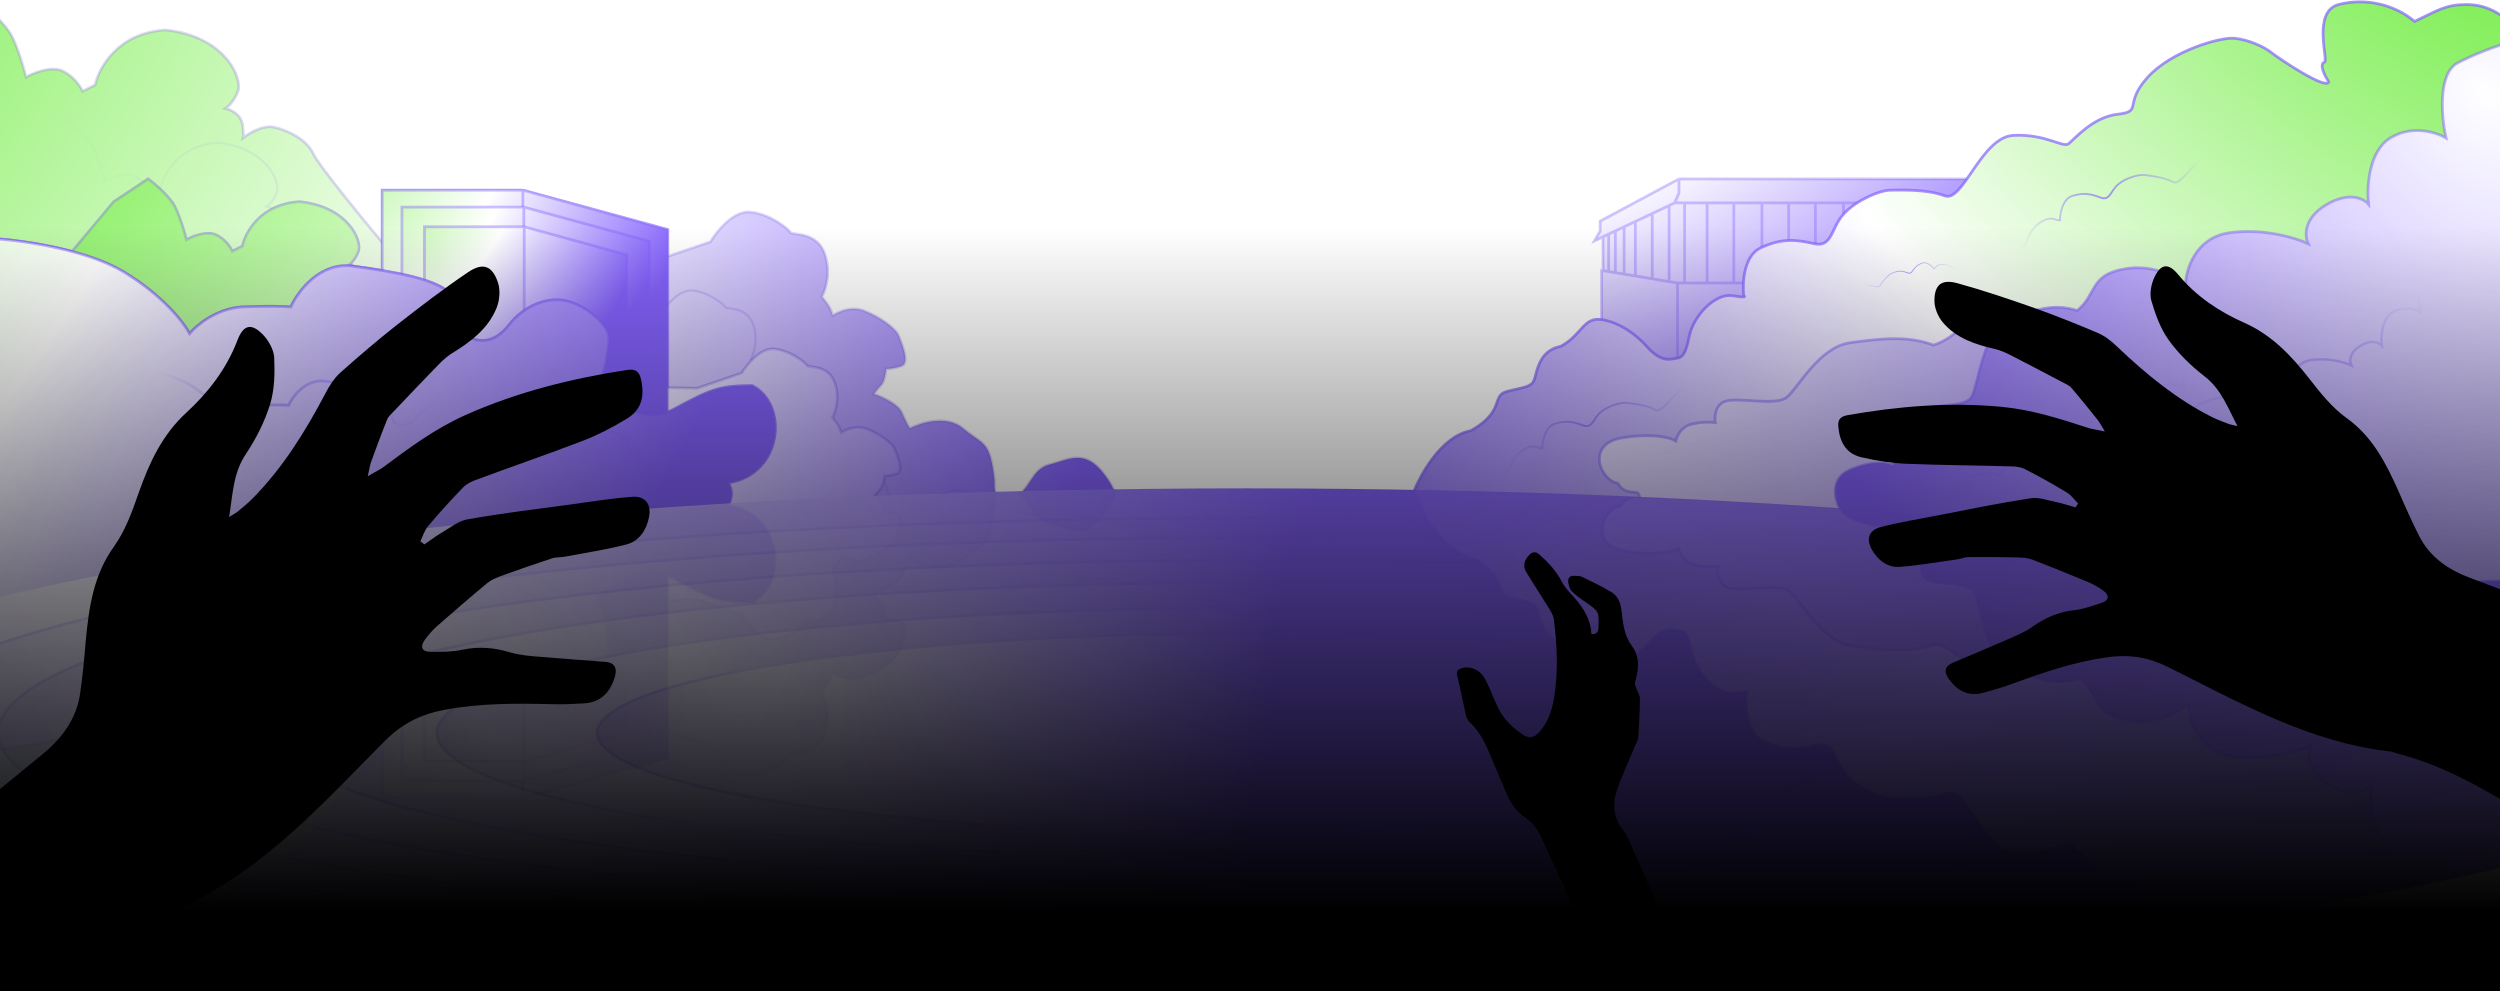 <svg width="1440" height="571" viewBox="0 0 1440 571" fill="none" xmlns="http://www.w3.org/2000/svg">
<path d="M922.526 234.309V155.729L923.336 155.864V136.415L918.475 138.717L921.716 133.046V127.376L967.081 103.073H1139.63V116.844H1078.07V163.02H1114.52V244.03H966.271L922.526 234.309Z" fill="url(#paint0_radial_249_719)"/>
<path d="M966.271 244.03L922.526 234.309V155.729L923.336 155.864M966.271 244.03V163.02M966.271 244.03H1114.52V163.02H1078.07M966.271 163.02L961.411 162.21M966.271 163.02H983.283M964.651 116.844L967.081 111.174V103.073M964.651 116.844L961.411 118.379M964.651 116.844H970.322M967.081 103.073L921.716 127.376V133.046L918.475 138.717L923.336 136.415M967.081 103.073H1139.63V116.844H1078.07M923.336 136.415V155.864M923.336 136.415L926.576 134.88M923.336 155.864L926.576 156.404M926.576 156.404V134.88M926.576 156.404L930.447 157.049M926.576 134.88L930.447 133.046M930.447 133.046V157.049M930.447 133.046L935.487 130.659M930.447 157.049L935.487 157.89M935.487 157.89V130.659M935.487 157.89L941.968 158.97M935.487 130.659L941.968 127.589M941.968 127.589V158.97M941.968 127.589L951.689 122.984M941.968 158.97L951.689 160.59M951.689 160.59V122.984M951.689 160.59L961.411 162.21M951.689 122.984L961.411 118.379M961.411 162.21V118.379M970.322 162.21V116.844M970.322 116.844H983.283M983.283 116.844V163.02M983.283 116.844H998.675M983.283 163.02H998.675M998.675 163.02V116.844M998.675 163.02H1014.88M998.675 116.844H1014.88M1014.88 116.844V163.02M1014.88 116.844H1030.27M1014.88 163.02H1030.27M1030.27 163.02V116.844M1030.27 163.02H1045.66M1030.27 116.844H1045.66M1045.66 116.844V163.02M1045.66 116.844H1061.86M1045.66 163.02H1061.86M1061.86 116.844V163.02M1061.86 116.844H1078.07M1061.86 163.02H1078.07M1078.07 116.844V163.02" stroke="#8362FD" stroke-opacity="0.36" stroke-width="1.62"/>
<path d="M847.186 248.082C829.688 251.322 817.212 274.815 813.162 286.157C859.824 378.832 1293.28 360.955 1504.18 340.433C1507.96 238.9 1513.25 34.702 1504.18 30.165C1495.11 25.629 1480.96 33.134 1475.02 37.454C1473.13 37.994 1466.75 35.996 1456.38 23.683C1443.42 8.29 1432.89 2.622 1420.74 2.622C1408.59 2.622 1404.54 5.862 1390.77 12.343C1379.42 2.623 1362.41 -1.429 1347.02 2.622C1331.63 6.672 1341.35 35.026 1338.92 35.836C1336.49 36.646 1337.3 40.697 1341.35 47.178C1339.73 52.038 1312.19 33.406 1308.13 30.165C1304.08 26.925 1295.17 22.873 1287.07 22.063C1278.97 21.253 1250.62 29.354 1236.85 44.746C1223.07 60.138 1234.42 64.188 1219.83 65.808C1205.25 67.428 1194.72 80.39 1191.48 82.821C1188.24 85.251 1178.52 77.15 1159.89 77.96C1141.25 78.77 1130.72 116.845 1120.19 112.794C1109.66 108.744 1094.27 109.554 1088.6 109.554C1082.93 109.554 1069.15 115.225 1061.86 123.326C1054.57 131.427 1055.38 142.767 1044.85 140.337C1034.32 137.907 1026.22 137.097 1014.07 142.767C1004.35 147.304 1003.54 163.021 1004.35 170.312C1005.43 170.853 1005.64 171.609 997.865 170.312C988.144 168.692 975.182 181.654 972.752 194.616C970.322 207.577 967.081 205.957 963.031 206.767C958.98 207.577 954.12 205.957 948.449 199.476C942.778 192.994 933.057 185.704 922.526 184.084C911.994 182.463 911.184 192.995 899.033 199.476C886.071 201.906 885.261 214.868 883.641 218.918C882.021 222.969 877.97 222.969 868.249 225.399C858.528 227.829 867.439 236.74 847.186 248.082Z" fill="url(#paint1_radial_249_719)" stroke="#8362FD" stroke-opacity="0.69" stroke-width="1.62"/>
<path d="M800.092 287.355C790.656 287.787 782.387 299.239 779.431 304.911C797.212 357.065 1026.39 379.209 1138.76 383.762C1148.14 330.619 1165.8 223.573 1161.36 220.526C1156.92 217.479 1148.94 220.398 1145.5 222.238C1144.46 222.385 1141.26 220.869 1136.7 213.636C1131.01 204.595 1125.89 200.846 1119.5 199.962C1113.11 199.077 1110.75 200.487 1103.03 202.895C1097.78 196.955 1089.13 193.585 1080.74 194.596C1072.36 195.607 1075.4 211.232 1074.07 211.481C1072.73 211.73 1072.86 213.92 1074.52 217.625C1073.31 220.064 1060.19 208.257 1058.3 206.257C1056.4 204.257 1052.01 201.477 1047.81 200.461C1043.61 199.445 1028.12 201.643 1019.75 208.739C1011.39 215.835 1017.06 218.791 1009.28 218.582C1001.49 218.373 995.012 224.426 993.132 225.469C991.251 226.512 986.731 221.542 976.876 220.612C967.022 219.682 958.712 238.947 953.47 236.05C948.229 233.152 940.078 232.458 937.097 232.045C934.116 231.632 926.462 233.613 922.039 237.345C917.616 241.076 917.216 247.102 911.857 245.057C906.497 243.011 902.297 241.996 895.496 244.095C890.055 245.774 888.484 253.984 888.379 257.879C888.907 258.242 888.966 258.655 884.972 257.407C879.979 255.847 872.221 261.723 869.999 268.365C867.777 275.008 866.192 273.92 864.003 274.051C861.815 274.182 859.377 272.976 856.868 269.153C854.359 265.331 849.779 260.788 844.361 259.169C838.942 257.55 837.749 263.032 830.889 265.557C823.898 265.892 822.528 272.652 821.381 274.665C820.234 276.678 818.105 276.384 812.817 276.955C807.529 277.526 811.565 282.863 800.092 287.355Z" stroke="url(#paint2_radial_249_719)" stroke-opacity="0.69" stroke-width="1.074"/>
<path d="M1098.21 156.119C1088.77 156.55 1080.5 168.002 1077.55 173.674C1095.33 225.828 1324.51 247.972 1436.88 252.525C1446.26 199.383 1463.92 92.336 1459.48 89.289C1455.04 86.242 1447.05 89.161 1443.62 91.001C1442.58 91.148 1439.38 89.633 1434.82 82.4C1429.13 73.358 1424.01 69.609 1417.62 68.725C1411.23 67.841 1408.86 69.251 1401.15 71.658C1395.9 65.719 1387.25 62.349 1378.86 63.359C1370.47 64.37 1373.52 79.995 1372.18 80.244C1370.85 80.493 1370.98 82.683 1372.64 86.388C1371.43 88.827 1358.31 77.02 1356.41 75.02C1354.52 73.02 1350.13 70.24 1345.93 69.224C1341.73 68.208 1326.23 70.407 1317.87 77.502C1309.51 84.598 1315.18 87.554 1307.39 87.345C1299.61 87.136 1293.13 93.189 1291.25 94.232C1289.37 95.275 1284.85 90.305 1274.99 89.375C1265.14 88.445 1256.83 107.71 1251.59 104.813C1246.35 101.915 1238.2 101.221 1235.21 100.808C1232.23 100.396 1224.58 102.377 1220.16 106.108C1215.73 109.84 1215.33 115.865 1209.97 113.82C1204.61 111.775 1200.41 110.759 1193.61 112.858C1188.17 114.537 1186.6 122.747 1186.5 126.642C1187.03 127.005 1187.08 127.418 1183.09 126.17C1178.1 124.61 1170.34 130.486 1168.12 137.129C1165.89 143.771 1164.31 142.683 1162.12 142.814C1159.93 142.946 1157.5 141.739 1154.99 137.917C1152.48 134.094 1147.9 129.551 1142.48 127.932C1137.06 126.313 1135.87 131.795 1129.01 134.32C1122.02 134.655 1120.65 141.416 1119.5 143.429C1118.35 145.442 1116.22 145.147 1110.93 145.718C1105.65 146.289 1109.68 151.626 1098.21 156.119Z" stroke="url(#paint3_radial_249_719)" stroke-opacity="0.69" stroke-width="1.074"/>
<path d="M1155.83 141.748C1159.56 139.313 1165.88 141.416 1168.58 142.772C1176.15 167.63 1094.55 239.267 1052.81 271.978C1034.57 254.229 998.309 218.132 999.169 215.742C1000.03 213.352 1003.89 212.269 1005.71 212.025C1006.15 211.797 1006.96 210.334 1006.7 206.311C1006.39 201.282 1007.32 198.435 1009.52 196.336C1011.72 194.237 1013.01 194.124 1016.63 192.92C1017 189.199 1019.38 185.526 1022.87 183.601C1026.36 181.677 1029.5 188.495 1030.08 188.222C1030.66 187.949 1031.21 188.823 1031.6 190.698C1032.73 191.299 1034.5 183.164 1034.68 181.876C1034.85 180.589 1035.76 178.316 1037.09 176.769C1038.42 175.223 1044.95 171.794 1050.11 172.204C1055.26 172.615 1053.91 175.309 1056.83 173.083C1059.75 170.858 1063.9 171.388 1064.91 171.269C1065.91 171.15 1066.27 168.002 1069.79 164.93C1073.3 161.858 1081.79 166.94 1083 164.387C1084.21 161.834 1087.13 159.321 1088.16 158.342C1089.19 157.362 1092.66 156.011 1095.38 156.22C1098.1 156.429 1099.92 158.624 1101.41 156.365C1102.89 154.105 1104.22 152.559 1107.4 151.487C1109.95 150.63 1112.81 153.339 1113.92 154.801C1113.82 155.085 1113.91 155.26 1115.1 153.681C1116.58 151.708 1121.17 151.818 1123.85 153.748C1126.53 155.677 1126.84 154.824 1127.71 154.271C1128.58 153.718 1129.18 152.585 1129.09 150.431C1129 148.276 1129.5 145.276 1131.12 143.163C1132.75 141.05 1134.72 142.819 1138.04 141.894C1140.81 140.096 1143.19 142.305 1144.19 142.759C1145.18 143.214 1145.92 142.514 1148.1 141.275C1150.28 140.036 1150.2 143.191 1155.83 141.748Z" stroke="url(#paint4_radial_249_719)" stroke-opacity="0.69" stroke-width="0.506"/>
<path d="M968.216 298.607C998.678 299.208 1011.87 315.013 1014.66 322.84L1488.78 370.989L1517.33 271.048C1512.77 226.318 1501.51 133.881 1492.93 121.974C1482.2 107.09 1429.06 114.471 1409.81 118.331C1394.41 121.419 1389.89 141.718 1389.55 151.482C1384.14 148.157 1369.08 142.563 1352.19 146.788C1335.31 151.012 1328.19 167.412 1326.75 175.084C1324.61 172.193 1315.91 167.481 1298.25 171.757C1280.59 176.033 1278.6 184.304 1279.81 187.905C1272.42 184.276 1251.78 176.882 1228.35 176.34C1204.91 175.798 1193.45 189.452 1190.65 196.347C1186.49 192.291 1173.08 184.121 1152.78 183.893C1127.41 183.608 1129.99 193.181 1113.78 198.79C1098.8 193.278 1084.27 194.879 1065.91 197.382C1047.55 199.885 1035.48 224.055 1028.98 229.027C1022.48 233.999 999.686 228.35 993.06 231.382C987.758 233.808 987.476 240.408 987.997 243.405C986.027 243.101 980.551 242.854 974.405 244.296C968.259 245.738 965.768 251.357 965.291 253.986C962.575 252.216 952.701 249.356 934.938 252.08C912.735 255.484 921.943 276.962 931.78 278.265C936.172 285.771 942.757 282.092 943.897 284.615C945.038 287.138 945.673 296.838 968.216 298.607Z" fill="url(#paint5_radial_249_719)" stroke="#8362FD" stroke-opacity="0.5" stroke-width="1.62"/>
<path d="M-12.086 1C-7.265 4.615 3.282 13.652 6.898 20.882C10.514 28.111 13.829 39.558 15.034 44.378C19.253 41.968 29.318 37.871 35.827 40.763C42.336 43.655 46.374 49.8 47.579 52.512L54.812 48.897C56.921 38.956 68.01 18.713 95.493 17.267C129.846 20.882 139.79 45.282 137.078 52.512C134.908 58.295 131.352 61.549 129.846 62.453C132.859 63.055 139.067 65.887 139.79 72.393C140.29 76.891 140.243 78.769 140.066 79.401C143.545 76.646 151.536 71.89 157.871 73.297C166.007 75.105 176.855 80.527 180.471 88.66C183.364 95.167 212.414 130.532 226.577 147.402L377.549 150.113L409.19 139.268C412.806 133.243 422.389 121.375 431.791 122.098C443.543 123.001 454.391 132.039 455.295 133.846C456.199 135.653 470.664 132.942 475.184 146.498C478.8 157.343 475.485 167.283 473.376 170.898C474.581 172.404 477.173 175.778 477.896 177.224C478.619 178.67 479.403 180.839 479.704 181.743C482.717 179.634 490.552 176.14 497.785 179.032C506.825 182.647 515.865 188.973 517.673 193.491C519.481 198.01 524.001 208.854 519.481 210.662C515.865 212.108 511.948 212.469 510.441 212.469C510.14 214.879 509.175 220.06 507.729 221.506C506.282 222.952 504.113 225.724 503.209 226.929C507.729 228.435 517.312 232.712 519.481 237.773C521.651 242.834 523.399 245.907 524.001 246.81C530.33 243.497 545.336 238.858 554.738 246.81C566.491 256.751 570.107 253.136 572.819 276.633C572.819 282.055 571.915 289.285 582.763 287.477C593.611 282.959 593.611 270.307 604.46 267.596C615.308 264.885 624.348 258.559 635.197 272.114C643.875 282.959 643.634 289.285 642.429 291.092L554.738 324.53L340.484 351.641L-88.929 407.672L-131.418 267.596L-104.297 98.601L-36.495 17.267L-12.086 1Z" fill="url(#paint6_radial_249_719)" stroke="#7658E4" stroke-opacity="0.24" stroke-width="1.62"/>
<path d="M38.354 69.048C42.268 71.983 50.829 79.318 53.764 85.187C56.7 91.055 59.39 100.347 60.369 104.259C63.793 102.303 71.963 98.978 77.246 101.325C82.53 103.672 85.808 108.661 86.786 110.861L92.656 107.927C94.369 99.858 103.37 83.426 125.678 82.252C153.563 85.187 161.635 104.993 159.433 110.861C157.672 115.556 154.786 118.197 153.563 118.93C156.009 119.419 161.048 121.718 161.635 127C162.222 132.281 161.879 133.113 161.635 132.868C164.325 130.667 171.028 126.559 176.311 127.733C182.915 129.2 191.721 133.602 194.656 140.204C197.005 145.485 220.584 174.192 232.081 187.885L354.628 190.086L380.311 181.283C383.246 176.393 391.025 166.758 398.656 167.345C408.196 168.079 417.002 175.414 417.735 176.882C418.469 178.349 430.21 176.148 433.879 187.151C436.815 195.954 434.124 204.023 432.412 206.957C433.39 208.18 435.494 210.919 436.081 212.092C436.668 213.266 437.304 215.027 437.548 215.76C439.994 214.049 446.354 211.212 452.225 213.56C459.563 216.494 466.901 221.629 468.368 225.296C469.836 228.964 473.505 237.767 469.836 239.234C466.901 240.408 463.721 240.701 462.498 240.701C462.253 242.657 461.471 246.863 460.297 248.037C459.122 249.211 457.361 251.46 456.627 252.438C460.297 253.661 468.075 257.133 469.836 261.241C471.597 265.349 473.016 267.843 473.505 268.576C478.642 265.887 490.823 262.121 498.455 268.576C507.994 276.646 510.93 273.711 513.131 292.784C513.131 297.185 512.397 303.054 521.203 301.587C530.009 297.919 530.009 287.649 538.814 285.448C547.62 283.248 554.958 278.113 563.764 289.116C570.809 297.919 570.613 303.054 569.635 304.521L498.455 331.663L324.541 353.669L-24.02 399.15L-58.509 285.448L-36.495 148.273L18.541 82.252L38.354 69.048Z" stroke="url(#paint7_radial_249_719)" stroke-opacity="0.24" stroke-width="1.315"/>
<path d="M85.34 103.073C89.254 105.996 97.815 113.305 100.75 119.152C103.686 124.999 106.376 134.257 107.355 138.156C110.779 136.207 118.949 132.893 124.232 135.232C129.516 137.571 132.794 142.541 133.772 144.734L139.642 141.81C141.355 133.77 150.356 117.398 172.664 116.229C200.549 119.152 208.621 138.886 206.419 144.734C204.658 149.411 201.772 152.043 200.549 152.773C202.995 153.261 208.034 155.551 208.621 160.813C209.027 164.451 208.988 165.97 208.845 166.481C211.669 164.253 218.155 160.406 223.297 161.544C229.901 163.006 238.707 167.391 241.642 173.969C243.991 179.232 267.57 207.834 279.067 221.477L401.613 223.67L427.297 214.899C430.232 210.027 438.011 200.428 445.642 201.012C455.182 201.743 463.988 209.052 464.721 210.514C465.455 211.976 477.196 209.783 480.865 220.746C483.801 229.517 481.11 237.557 479.398 240.481C480.376 241.699 482.48 244.427 483.067 245.597C483.654 246.766 484.29 248.52 484.534 249.251C486.98 247.546 493.34 244.72 499.211 247.059C506.549 249.982 513.887 255.098 515.354 258.753L515.497 259.107C517.043 262.944 520.377 271.223 516.822 272.64C513.887 273.809 510.707 274.102 509.484 274.102C509.239 276.051 508.457 280.241 507.282 281.411C506.108 282.58 504.347 284.821 503.613 285.796C507.282 287.014 515.061 290.474 516.822 294.567C518.583 298.66 520.002 301.145 520.491 301.876C525.628 299.196 537.809 295.444 545.441 301.876C554.98 309.915 557.916 306.992 560.117 325.995C560.117 330.38 559.383 336.228 568.189 334.766C576.995 331.111 576.995 320.879 585.8 318.686C594.606 316.493 601.944 311.377 610.75 322.341C617.795 331.111 617.599 336.228 616.621 337.689L545.441 364.732L371.527 386.659L22.966 431.974L-11.523 318.686L10.491 182.009L65.527 116.229L85.34 103.073Z" fill="url(#paint8_radial_249_719)" stroke="#7658E4" stroke-opacity="0.24" stroke-width="1.62"/>
<path d="M220.167 256.992V109.554H301.177L384.618 132.236V256.992H301.177H220.167Z" fill="url(#paint9_radial_249_719)"/>
<path d="M301.177 256.992H220.167V109.554H301.177M301.177 256.992V109.554M301.177 256.992H384.618V132.236L301.177 109.554" stroke="#8362FD" stroke-opacity="0.4" stroke-width="1.62"/>
<path d="M231.508 247.271V119.275H301.744L374.086 138.967V247.271H301.744H231.508Z" fill="url(#paint10_radial_249_719)"/>
<path d="M301.744 247.271H231.508V119.275H301.744M301.744 247.271V119.275M301.744 247.271H374.086V138.967L301.744 119.275" stroke="#8362FD" stroke-opacity="0.4" stroke-width="1.62"/>
<path d="M244.47 235.93V130.616H301.935L361.125 146.818V235.93H301.935H244.47Z" fill="url(#paint11_radial_249_719)"/>
<path d="M301.935 235.93H244.47V130.616H301.935M301.935 235.93V130.616M301.935 235.93H361.125V146.818L301.935 130.616" stroke="#8362FD" stroke-opacity="0.4" stroke-width="1.62"/>
<path d="M71.108 156.539C48.425 142.93 8.73 137.907 -8.282 137.097L-24.484 141.147C-26.105 151.949 -29.345 174.2 -29.345 176.792C-29.345 179.384 -35.826 330.712 -39.066 406.051L122.954 392.279L327.1 357.445C363.285 343.133 435.492 312.565 434.844 304.788C434.196 297.011 423.233 293.987 417.832 293.447C419.992 291.017 423.341 284.536 419.452 278.055C451.046 273.194 454.286 232.689 433.224 222.158C413.781 222.158 408.921 224.588 387.858 235.93C366.795 247.271 339.252 222.968 343.302 222.158C347.353 221.348 350.593 201.095 350.593 194.614C350.593 188.133 339.252 176.792 327.1 173.552C314.949 170.311 301.177 176.792 293.076 187.323C284.975 197.855 276.064 197.045 271.203 194.614C266.343 192.184 268.773 180.032 260.672 170.311C252.571 160.59 226.648 156.539 203.155 153.299C184.36 150.707 171.561 167.881 167.51 176.792C164.54 176.522 154.872 176.144 139.967 176.792C125.061 177.44 113.233 187.323 109.183 192.184C105.942 185.973 93.791 170.149 71.108 156.539Z" fill="url(#paint12_radial_249_719)" stroke="#8362FD" stroke-opacity="0.5" stroke-width="1.62"/>
<path d="M85.34 103.073C89.254 105.996 97.815 113.305 100.75 119.152C103.686 124.999 106.376 134.257 107.355 138.155C110.779 136.206 118.949 132.893 124.232 135.232C129.516 137.571 132.794 142.541 133.772 144.733L139.642 141.81C141.355 133.77 150.356 117.398 172.664 116.229C200.549 119.152 208.621 138.886 206.419 144.733C204.658 149.411 201.772 152.042 200.549 152.773C202.995 153.261 208.034 155.551 208.621 160.813C209.027 164.451 208.988 165.97 208.845 166.48C211.669 164.252 218.155 160.406 223.297 161.544C229.901 163.006 238.707 167.391 241.642 173.969C243.991 179.232 267.57 207.834 279.067 221.477L401.613 223.67L427.297 214.899C430.232 210.027 438.011 200.427 445.642 201.012C455.182 201.743 463.988 209.052 464.721 210.514C465.455 211.976 477.196 209.783 480.865 220.746C483.801 229.517 481.11 237.557 479.398 240.48C480.376 241.699 482.48 244.427 483.067 245.597C483.654 246.766 484.29 248.52 484.534 249.251C486.98 247.546 493.34 244.72 499.211 247.058C506.549 249.982 513.887 255.098 515.354 258.753L515.497 259.107C517.043 262.944 520.377 271.223 516.822 272.64C513.887 273.809 510.707 274.102 509.484 274.102C509.239 276.051 508.457 280.241 507.282 281.41C506.108 282.58 504.347 284.821 503.613 285.796C507.282 287.014 515.061 290.473 516.822 294.566C518.583 298.66 520.002 301.145 520.491 301.875C525.628 299.195 537.809 295.444 545.441 301.875C554.98 309.915 557.916 306.992 560.117 325.995C560.117 330.38 559.383 336.227 568.189 334.766C576.995 331.111 576.995 320.879 585.8 318.686C594.606 316.493 601.944 311.377 610.75 322.34C617.795 331.111 617.599 336.227 616.621 337.689L545.441 364.732L371.527 386.659L22.966 431.974L-11.523 318.686L10.491 182.009L65.527 116.229L85.34 103.073Z" fill="url(#paint13_radial_249_719)" stroke="#7658E4" stroke-opacity="0.24" stroke-width="1.62"/>
<path d="M220.167 256.992V109.553H301.177L384.618 132.236V256.992H301.177H220.167Z" fill="url(#paint14_radial_249_719)"/>
<path d="M301.177 256.992H220.167V109.553H301.177M301.177 256.992V109.553M301.177 256.992H384.618V132.236L301.177 109.553" stroke="#8362FD" stroke-opacity="0.4" stroke-width="1.62"/>
<path d="M231.508 247.271V119.275H301.743L374.086 138.966V247.271H301.743H231.508Z" fill="url(#paint15_radial_249_719)"/>
<path d="M301.743 247.271H231.508V119.275H301.743M301.743 247.271V119.275M301.743 247.271H374.086V138.966L301.743 119.275" stroke="#8362FD" stroke-opacity="0.4" stroke-width="1.62"/>
<path d="M244.469 235.929V130.616H301.935L361.124 146.818V235.929H301.935H244.469Z" fill="url(#paint16_radial_249_719)"/>
<path d="M301.935 235.929H244.469V130.616H301.935M301.935 235.929V130.616M301.935 235.929H361.124V146.818L301.935 130.616" stroke="#8362FD" stroke-opacity="0.4" stroke-width="1.62"/>
<path d="M71.108 156.539C48.425 142.93 8.73 137.907 -8.283 137.097L-24.485 141.147C-26.105 151.949 -29.345 174.2 -29.345 176.792C-29.345 179.384 -35.826 330.712 -39.066 406.051L122.954 392.279L327.1 357.445C363.285 343.133 435.492 312.565 434.844 304.788C434.196 297.011 423.232 293.987 417.832 293.447C419.992 291.016 423.34 284.536 419.452 278.055C451.046 273.194 454.286 232.689 433.224 222.158C413.781 222.158 408.92 224.588 387.858 235.929C366.795 247.271 339.252 222.968 343.302 222.158C347.353 221.348 350.593 201.095 350.593 194.614C350.593 188.133 339.252 176.792 327.1 173.552C314.949 170.311 301.177 176.792 293.076 187.323C284.975 197.855 276.064 197.045 271.203 194.614C266.342 192.184 268.773 180.032 260.672 170.311C252.571 160.59 226.647 156.539 203.154 153.299C184.36 150.707 171.56 167.881 167.51 176.792C164.539 176.522 154.872 176.144 139.966 176.792C125.06 177.44 113.233 187.323 109.182 192.184C105.942 185.973 93.79 170.149 71.108 156.539Z" fill="url(#paint17_radial_249_719)" stroke="#8362FD" stroke-opacity="0.5" stroke-width="1.62"/>
<path d="M71.108 156.539C48.425 142.93 8.73 137.907 -8.283 137.097L-24.485 141.147C-26.105 151.949 -29.345 174.2 -29.345 176.792C-29.345 179.384 -35.826 330.712 -39.066 406.051L122.954 392.279L327.1 357.445C363.285 343.133 435.492 312.565 434.844 304.788C434.196 297.011 423.232 293.987 417.832 293.447C419.992 291.016 423.34 284.536 419.452 278.055C451.046 273.194 454.286 232.689 433.224 222.158C413.781 222.158 408.92 224.588 387.858 235.929C366.795 247.271 339.252 222.968 343.302 222.158C347.353 221.348 350.593 201.095 350.593 194.614C350.593 188.133 339.252 176.792 327.1 173.552C314.949 170.311 301.177 176.792 293.076 187.323C284.975 197.855 276.064 197.045 271.203 194.614C266.342 192.184 268.773 180.032 260.672 170.311C252.571 160.59 226.647 156.539 203.154 153.299C184.36 150.707 171.56 167.881 167.51 176.792C164.539 176.522 154.872 176.144 139.966 176.792C125.06 177.44 113.233 187.323 109.182 192.184C105.942 185.973 93.79 170.149 71.108 156.539Z" fill="url(#paint18_radial_249_719)" stroke="#8362FD" stroke-opacity="0.5" stroke-width="1.62"/>
<path d="M108.987 221.484C95.517 213.449 71.946 210.484 61.844 210.006L52.223 212.397C51.261 218.774 49.337 231.91 49.337 233.44C49.337 234.971 45.488 324.309 43.564 368.786L139.774 360.656L260.999 340.091C282.486 331.642 325.364 313.596 324.979 309.005C324.594 304.413 318.084 302.628 314.877 302.309C316.159 300.874 318.148 297.048 315.839 293.222C334.6 290.353 336.524 266.44 324.017 260.223C312.471 260.223 309.585 261.657 297.078 268.353C284.57 275.049 268.215 260.701 270.62 260.223C273.025 259.744 274.949 247.788 274.949 243.962C274.949 240.136 268.215 233.44 260.999 231.527C253.783 229.614 245.605 233.44 240.795 239.658C235.984 245.875 230.693 245.397 227.806 243.962C224.92 242.527 226.363 235.353 221.553 229.614C216.742 223.875 201.349 221.484 187.398 219.571C176.238 218.041 168.637 228.18 166.232 233.44C164.468 233.281 158.728 233.058 149.876 233.44C141.025 233.823 134.002 239.658 131.596 242.527C129.672 238.861 122.456 229.519 108.987 221.484Z" stroke="url(#paint19_radial_249_719)" stroke-opacity="0.5" stroke-width="1.62"/>
<path d="M282.829 247.037C273.597 241.53 257.442 239.498 250.518 239.17L243.924 240.809C243.264 245.179 241.945 254.183 241.945 255.232C241.945 256.281 239.308 317.512 237.989 347.997L303.931 342.424L387.017 328.329C401.744 322.538 431.132 310.169 430.869 307.023C430.605 303.876 426.143 302.652 423.945 302.434C424.824 301.45 426.187 298.828 424.604 296.206C437.463 294.239 438.782 277.849 430.209 273.588C422.296 273.588 420.318 274.571 411.745 279.16C403.173 283.749 391.963 273.916 393.611 273.588C395.26 273.26 396.579 265.065 396.579 262.443C396.579 259.821 391.963 255.232 387.017 253.92C382.072 252.609 376.467 255.232 373.169 259.493C369.872 263.754 366.246 263.426 364.267 262.443C362.289 261.46 363.278 256.543 359.981 252.609C356.684 248.676 346.133 247.037 336.572 245.726C328.923 244.677 323.713 251.626 322.065 255.232C320.856 255.122 316.921 254.969 310.854 255.232C304.788 255.494 299.974 259.493 298.326 261.46C297.007 258.947 292.061 252.544 282.829 247.037Z" stroke="url(#paint20_radial_249_719)" stroke-opacity="0.5" stroke-width="1.11"/>
<path d="M1106.3 322.099C1131.48 318.191 1146.96 335.359 1151.55 344.432L1554.89 330.675L1548.92 205.063C1532.02 151.482 1495.58 41.035 1485.03 27.893C1471.85 11.467 1430.4 28.514 1415.74 36.128C1404 42.219 1406.27 67.538 1408.86 79.436C1403.44 76.227 1389.43 71.731 1376.82 79.428C1364.2 87.124 1363.18 108.107 1364.25 117.636C1361.65 114.454 1353.12 110.06 1339.89 117.937C1326.65 125.815 1327.44 136.153 1329.5 140.338C1322.36 137.06 1303.25 131.231 1283.85 134.141C1264.46 137.051 1259.07 155.363 1258.8 164.155C1254.19 159.867 1240.78 151.995 1224.05 154.808C1203.14 158.325 1208.08 169.548 1196.42 178.822C1182.5 174.415 1171.05 178.569 1156.71 184.402C1142.38 190.234 1139.58 221.398 1135.71 228.421C1131.84 235.444 1111.47 232.06 1106.92 236.748C1103.28 240.498 1104.99 248.55 1106.3 252.106C1104.59 252.038 1100.03 252.572 1095.4 255.257C1090.78 257.943 1090.39 265.14 1090.78 268.402C1088.02 266.668 1079.08 264.701 1065.3 270.71C1048.08 278.221 1061.95 302.879 1070.41 302.964C1076.22 311.402 1080.55 305.936 1082.23 308.823C1083.9 311.711 1087.28 323.384 1106.3 322.099Z" fill="url(#paint21_radial_249_719)" stroke="#8362FD" stroke-opacity="0.5" stroke-width="1.62"/>
<path d="M1105.87 345.739C1118.55 343.77 1126.34 352.416 1128.65 356.984L1331.75 350.057L1328.75 286.804C1320.24 259.823 1301.89 204.207 1296.58 197.589C1289.94 189.317 1269.07 197.902 1261.68 201.736C1255.78 204.803 1256.92 217.552 1258.22 223.544C1255.49 221.928 1248.44 219.664 1242.09 223.54C1235.73 227.415 1235.22 237.981 1235.76 242.78C1234.45 241.177 1230.16 238.965 1223.49 242.931C1216.82 246.898 1217.22 252.104 1218.26 254.211C1214.67 252.561 1205.04 249.625 1195.27 251.091C1185.51 252.556 1182.79 261.777 1182.66 266.205C1180.34 264.045 1173.58 260.081 1165.16 261.498C1154.63 263.269 1157.12 268.92 1151.25 273.59C1144.24 271.371 1138.47 273.463 1131.25 276.4C1124.03 279.337 1122.63 295.03 1120.68 298.566C1118.73 302.103 1108.47 300.398 1106.18 302.759C1104.35 304.648 1105.21 308.702 1105.87 310.493C1105.01 310.459 1102.71 310.727 1100.38 312.08C1098.05 313.432 1097.86 317.056 1098.05 318.699C1096.66 317.826 1092.16 316.835 1085.22 319.861C1076.55 323.643 1083.54 336.06 1087.79 336.103C1090.72 340.352 1092.9 337.599 1093.74 339.053C1094.59 340.508 1096.29 346.386 1105.87 345.739Z" stroke="url(#paint22_radial_249_719)" stroke-opacity="0.5" stroke-width="1.414"/>
<path d="M1241.96 301.993C1254.64 300.025 1262.44 308.67 1264.75 313.239L1467.85 306.311L1464.85 243.058C1456.34 216.077 1437.99 160.461 1432.68 153.844C1426.04 145.572 1405.17 154.156 1397.78 157.99C1391.87 161.057 1393.01 173.807 1394.32 179.798C1391.59 178.182 1384.54 175.918 1378.18 179.794C1371.83 183.67 1371.32 194.235 1371.86 199.034C1370.54 197.432 1366.25 195.219 1359.59 199.186C1352.92 203.152 1353.32 208.359 1354.36 210.466C1350.76 208.815 1341.14 205.88 1331.37 207.345C1321.6 208.811 1318.89 218.032 1318.76 222.459C1316.43 220.3 1309.68 216.336 1301.26 217.753C1290.73 219.523 1293.21 225.175 1287.34 229.844C1280.33 227.626 1274.57 229.717 1267.35 232.654C1260.13 235.591 1258.72 251.284 1256.77 254.821C1254.82 258.357 1244.56 256.653 1242.27 259.014C1240.44 260.902 1241.3 264.956 1241.96 266.748C1241.1 266.713 1238.8 266.982 1236.48 268.334C1234.15 269.686 1233.95 273.311 1234.15 274.954C1232.76 274.08 1228.26 273.09 1221.32 276.115C1212.64 279.897 1219.63 292.315 1223.89 292.357C1226.82 296.606 1228.99 293.854 1229.84 295.308C1230.69 296.762 1232.39 302.64 1241.96 301.993Z" stroke="url(#paint23_radial_249_719)" stroke-opacity="0.5" stroke-width="1.414"/>
<ellipse cx="718.38" cy="422.253" rx="864.38" ry="140.958" fill="url(#paint24_radial_249_719)"/>
<ellipse cx="718.38" cy="422.253" rx="791.471" ry="124.756" fill="url(#paint25_radial_249_719)"/>
<path d="M1509.04 422.253C1509.04 430.492 1503.74 438.692 1493.28 446.754C1482.83 454.804 1467.36 462.604 1447.37 470.055C1407.39 484.952 1349.5 498.384 1277.91 509.669C1134.73 532.236 936.91 546.199 718.38 546.199C499.85 546.199 302.027 532.236 158.852 509.669C87.258 498.384 29.366 484.952 -10.61 470.055C-30.603 462.604 -46.066 454.804 -56.517 446.754C-66.983 438.692 -72.281 430.492 -72.281 422.253C-72.281 414.014 -66.983 405.814 -56.517 397.752C-46.066 389.702 -30.603 381.902 -10.61 374.452C29.366 359.554 87.258 346.123 158.852 334.838C302.027 312.27 499.85 298.307 718.38 298.307C936.91 298.307 1134.73 312.27 1277.91 334.838C1349.5 346.123 1407.39 359.554 1447.37 374.452C1467.36 381.902 1482.83 389.702 1493.28 397.752C1503.74 405.814 1509.04 414.014 1509.04 422.253Z" stroke="#8362FD" stroke-opacity="0.2" stroke-width="1.62"/>
<ellipse cx="718.38" cy="422.253" rx="720.182" ry="113.414" fill="url(#paint26_radial_249_719)"/>
<path d="M1437.75 422.253C1437.75 429.709 1432.95 437.144 1423.44 444.468C1413.94 451.78 1399.87 458.868 1381.68 465.64C1345.31 479.181 1292.64 491.39 1227.5 501.649C1097.23 522.164 917.224 534.857 718.38 534.857C519.536 534.857 339.535 522.164 209.261 501.649C144.117 491.39 91.445 479.181 55.077 465.64C36.888 458.868 22.825 451.78 13.324 444.468C3.807 437.144 -0.991 429.709 -0.991 422.253C-0.991 414.797 3.807 407.362 13.324 400.038C22.825 392.726 36.888 385.638 55.077 378.866C91.445 365.325 144.117 353.116 209.261 342.857C339.535 322.342 519.536 309.649 718.38 309.649C917.224 309.649 1097.23 322.342 1227.5 342.857C1292.64 353.116 1345.31 365.325 1381.68 378.866C1399.87 385.638 1413.94 392.726 1423.44 400.038C1432.95 407.362 1437.75 414.797 1437.75 422.253Z" stroke="#8362FD" stroke-opacity="0.2" stroke-width="1.62"/>
<ellipse cx="718.38" cy="422.253" rx="642.412" ry="100.453" fill="url(#paint27_radial_249_719)"/>
<path d="M1359.98 422.253C1359.98 428.811 1355.73 435.373 1347.25 441.854C1338.78 448.322 1326.25 454.597 1310.03 460.594C1277.59 472.584 1230.61 483.397 1172.51 492.483C1056.31 510.654 895.748 521.896 718.38 521.896C541.011 521.896 380.452 510.654 264.251 492.483C206.145 483.397 159.166 472.584 126.733 460.594C110.512 454.597 97.976 448.322 89.511 441.854C81.03 435.373 76.778 428.811 76.778 422.253C76.778 415.694 81.03 409.133 89.511 402.652C97.976 396.183 110.512 389.909 126.733 383.912C159.166 371.922 206.145 361.109 264.251 352.022C380.452 333.852 541.011 322.61 718.38 322.61C895.748 322.61 1056.31 333.852 1172.51 352.022C1230.61 361.109 1277.59 371.922 1310.03 383.912C1326.25 389.909 1338.78 396.183 1347.25 402.652C1355.73 409.133 1359.98 415.694 1359.98 422.253Z" stroke="#8362FD" stroke-opacity="0.2" stroke-width="1.62"/>
<ellipse cx="718.38" cy="422.253" rx="559.781" ry="87.491" fill="url(#paint28_radial_249_719)"/>
<path d="M1277.35 422.253C1277.35 427.917 1273.68 433.604 1266.3 439.242C1258.93 444.867 1248.02 450.327 1233.89 455.549C1205.64 465.989 1164.71 475.405 1114.08 483.318C1012.83 499.143 872.93 508.934 718.38 508.934C563.829 508.934 423.927 499.143 322.68 483.318C272.05 475.405 231.122 465.989 202.87 455.549C188.739 450.327 177.827 444.867 170.463 439.242C163.082 433.604 159.409 427.917 159.409 422.253C159.409 416.59 163.082 410.902 170.463 405.264C177.827 399.64 188.739 394.179 202.87 388.957C231.122 378.518 272.05 369.101 322.68 361.188C423.927 345.363 563.829 335.572 718.38 335.572C872.93 335.572 1012.83 345.363 1114.08 361.188C1164.71 369.101 1205.64 378.518 1233.89 388.957C1248.02 394.179 1258.93 399.64 1266.3 405.264C1273.68 410.902 1277.35 416.59 1277.35 422.253Z" stroke="#8362FD" stroke-opacity="0.2" stroke-width="1.62"/>
<ellipse cx="718.38" cy="422.253" rx="467.429" ry="72.909" fill="url(#paint29_radial_249_719)"/>
<path d="M1185 422.253C1185 426.909 1181.97 431.614 1175.82 436.302C1169.69 440.978 1160.59 445.523 1148.8 449.872C1125.22 458.568 1091.05 466.413 1048.78 473.007C964.242 486.193 847.428 494.352 718.38 494.352C589.331 494.352 472.518 486.193 387.982 473.007C345.708 466.413 311.543 458.568 287.964 449.872C276.17 445.523 267.072 440.978 260.938 436.302C254.787 431.614 251.761 426.909 251.761 422.253C251.761 417.597 254.787 412.892 260.938 408.203C267.072 403.528 276.17 398.983 287.964 394.633C311.543 385.938 345.708 378.093 387.982 371.499C472.518 358.313 589.331 350.154 718.38 350.154C847.428 350.154 964.242 358.313 1048.78 371.499C1091.05 378.093 1125.22 385.938 1148.8 394.633C1160.59 398.983 1169.69 403.528 1175.82 408.203C1181.97 412.892 1185 417.597 1185 422.253Z" stroke="#8362FD" stroke-opacity="0.2" stroke-width="1.62"/>
<ellipse cx="718.38" cy="422.253" rx="375.078" ry="58.327" fill="url(#paint30_radial_249_719)"/>
<path d="M1092.65 422.253C1092.65 425.901 1090.27 429.623 1085.35 433.363C1080.44 437.09 1073.16 440.719 1063.7 444.196C1044.8 451.147 1017.39 457.422 983.475 462.696C915.652 473.243 821.926 479.77 718.38 479.77C614.833 479.77 521.108 473.243 453.284 462.696C419.366 457.422 391.963 451.147 373.057 444.196C363.6 440.719 356.316 437.09 351.413 433.363C346.491 429.623 344.112 425.901 344.112 422.253C344.112 418.605 346.491 414.883 351.413 411.143C356.316 407.416 363.6 403.787 373.057 400.31C391.963 393.359 419.366 387.084 453.284 381.81C521.108 371.263 614.833 364.736 718.38 364.736C821.926 364.736 915.652 371.263 983.475 381.81C1017.39 387.084 1044.8 393.359 1063.7 400.31C1073.16 403.787 1080.44 407.416 1085.35 411.143C1090.27 414.883 1092.65 418.605 1092.65 422.253Z" stroke="#8362FD" stroke-opacity="0.2" stroke-width="1.62"/>
<g filter="url(#filter0_f_249_719)">
<mask id="mask0_249_719" style="mask-type:alpha" maskUnits="userSpaceOnUse" x="-143" y="281" width="1729" height="283">
<ellipse cx="721.62" cy="422.253" rx="864.38" ry="140.958" fill="url(#paint31_radial_249_719)"/>
</mask>
<g mask="url(#mask0_249_719)">
<g opacity="0.2">
<path d="M848.806 321.528C831.308 318.287 818.832 294.794 814.782 283.453C861.444 190.778 1294.9 208.654 1505.8 229.177C1509.58 330.709 1514.87 534.908 1505.8 539.444C1496.73 543.981 1482.58 536.475 1476.64 532.155C1474.75 531.615 1468.37 533.614 1458 545.927C1445.04 561.319 1434.51 566.988 1422.36 566.988C1410.21 566.988 1406.16 563.747 1392.39 557.267C1381.04 566.986 1364.03 571.038 1348.64 566.988C1333.25 562.937 1342.97 534.584 1340.54 533.774C1338.11 532.963 1338.92 528.913 1342.97 522.432C1341.35 517.571 1313.81 536.204 1309.75 539.444C1305.7 542.685 1296.79 546.737 1288.69 547.547C1280.59 548.357 1252.24 540.256 1238.47 524.864C1224.69 509.472 1236.04 505.422 1221.45 503.801C1206.87 502.181 1196.34 489.219 1193.1 486.789C1189.86 484.359 1180.14 492.46 1161.51 491.65C1142.87 490.839 1132.34 452.765 1121.81 456.815C1111.28 460.866 1095.89 460.056 1090.22 460.056C1084.55 460.056 1070.77 454.385 1063.48 446.284C1056.19 438.183 1057 426.842 1046.47 429.273C1035.94 431.703 1027.84 432.513 1015.69 426.842C1005.97 422.306 1005.16 406.589 1005.97 399.297C1007.05 398.757 1007.26 398.001 999.485 399.297C989.764 400.917 976.802 387.956 974.372 374.994C971.942 362.032 968.701 363.653 964.651 362.843C960.6 362.032 955.74 363.653 950.069 370.134C944.398 376.615 934.677 383.906 924.146 385.526C913.614 387.146 912.804 376.615 900.653 370.134C887.691 367.704 886.881 354.742 885.261 350.692C883.64 346.641 879.59 346.641 869.869 344.211C860.148 341.78 869.059 332.869 848.806 321.528Z" fill="url(#paint32_radial_249_719)" stroke="#8362FD" stroke-opacity="0.69" stroke-width="1.62"/>
<path d="M969.836 271.002C1000.3 270.401 1013.49 254.597 1016.28 246.769L1490.4 198.62L1518.95 298.561C1514.39 343.291 1503.13 435.729 1494.55 447.636C1483.82 462.52 1430.68 455.139 1411.43 451.279C1396.03 448.191 1391.51 427.891 1391.17 418.127C1385.76 421.452 1370.7 427.046 1353.81 422.822C1336.93 418.597 1329.81 402.198 1328.37 394.526C1326.23 397.416 1317.53 402.128 1299.87 397.852C1282.21 393.576 1280.22 385.306 1281.43 381.705C1274.04 385.334 1253.4 392.727 1229.97 393.269C1206.53 393.811 1195.07 380.157 1192.27 373.262C1188.11 377.319 1174.7 385.489 1154.4 385.717C1129.03 386.002 1131.61 376.429 1115.4 370.82C1100.42 376.332 1085.89 374.73 1067.53 372.227C1049.17 369.725 1037.1 345.555 1030.6 340.582C1024.1 335.61 1001.31 341.26 994.679 338.227C989.378 335.801 989.096 329.201 989.617 326.205C987.647 326.508 982.17 326.755 976.024 325.313C969.878 323.871 967.388 318.252 966.911 315.623C964.194 317.393 954.321 320.253 936.558 317.53C914.355 314.126 923.563 292.648 933.4 291.344C937.792 283.839 944.376 287.518 945.517 284.995C946.657 282.472 947.293 272.771 969.836 271.002Z" fill="url(#paint33_radial_249_719)" stroke="#8362FD" stroke-opacity="0.5" stroke-width="1.62"/>
<path d="M1107.92 247.51C1133.1 251.419 1148.58 234.25 1153.17 225.177L1556.51 238.934L1550.54 364.547C1533.64 418.127 1497.2 528.575 1486.65 541.716C1473.47 558.143 1432.02 541.096 1417.36 533.482C1405.62 527.391 1407.89 502.071 1410.48 490.173C1405.06 493.383 1391.05 497.878 1378.44 490.182C1365.82 482.485 1364.8 461.503 1365.87 451.974C1363.27 455.155 1354.74 459.549 1341.5 451.672C1328.27 443.795 1329.06 433.456 1331.12 429.271C1323.98 432.55 1304.87 438.379 1285.47 435.468C1266.08 432.558 1260.69 414.247 1260.42 405.455C1255.81 409.742 1242.4 417.614 1225.67 414.801C1204.76 411.284 1209.7 400.061 1198.04 390.788C1184.12 395.194 1172.67 391.04 1158.33 385.208C1144 379.376 1141.2 348.211 1137.33 341.189C1133.46 334.166 1113.09 337.55 1108.54 332.862C1104.9 329.111 1106.61 321.06 1107.92 317.503C1106.21 317.572 1101.65 317.038 1097.02 314.352C1092.4 311.667 1092.01 304.47 1092.39 301.207C1089.64 302.941 1080.7 304.908 1066.92 298.9C1049.7 291.389 1063.57 266.73 1072.03 266.646C1077.84 258.207 1082.17 263.674 1083.84 260.786C1085.52 257.898 1088.9 246.225 1107.92 247.51Z" fill="url(#paint34_radial_249_719)" stroke="#8362FD" stroke-opacity="0.5" stroke-width="1.62"/>
</g>
</g>
</g>
<mask id="mask1_249_719" style="mask-type:alpha" maskUnits="userSpaceOnUse" x="-146" y="281" width="1729" height="283">
<ellipse cx="718.38" cy="422.253" rx="864.38" ry="140.958" fill="url(#paint35_radial_249_719)"/>
</mask>
<g mask="url(#mask1_249_719)">
<g opacity="0.2" filter="url(#filter1_f_249_719)">
<path d="M-12.086 568.072C-7.265 564.457 3.282 555.42 6.898 548.19C10.514 540.96 13.829 529.513 15.035 524.693C19.253 527.103 29.318 531.2 35.827 528.308C42.336 525.416 46.374 519.271 47.58 516.56L54.812 520.175C56.921 530.116 68.011 550.359 95.493 551.805C129.846 548.19 139.79 523.79 137.078 516.56C134.909 510.776 131.353 507.523 129.846 506.619C132.859 506.016 139.067 503.185 139.79 496.678C140.29 492.18 140.243 490.302 140.067 489.671C143.545 492.425 151.536 497.182 157.871 495.774C166.007 493.967 176.855 488.545 180.471 480.411C183.364 473.904 212.414 438.539 226.577 421.67L377.549 418.959L409.19 429.803C412.806 435.828 422.389 447.697 431.791 446.974C443.543 446.07 454.392 437.033 455.296 435.225C456.2 433.418 470.664 436.129 475.184 422.573C478.8 411.729 475.486 401.788 473.376 398.173C474.581 396.667 477.173 393.293 477.896 391.847C478.62 390.401 479.403 388.232 479.704 387.329C482.718 389.437 490.553 392.932 497.785 390.04C506.825 386.425 515.865 380.099 517.673 375.58C519.482 371.062 524.002 360.217 519.482 358.41C515.865 356.964 511.948 356.602 510.441 356.602C510.14 354.192 509.176 349.011 507.729 347.565C506.283 346.119 504.113 343.348 503.209 342.143C507.729 340.637 517.312 336.359 519.482 331.298C521.651 326.237 523.399 323.165 524.002 322.261C530.33 325.575 545.337 330.214 554.739 322.261C566.491 312.32 570.107 315.935 572.819 292.439C572.819 287.016 571.915 279.787 582.763 281.594C593.612 286.113 593.612 298.765 604.46 301.476C615.308 304.187 624.349 310.513 635.197 296.957C643.876 286.113 643.634 279.787 642.429 277.979L554.739 244.542L340.484 217.43L-88.928 161.4L-131.418 301.476L-104.297 470.47L-36.495 551.805L-12.086 568.072Z" fill="url(#paint36_radial_249_719)" stroke="#7658E4" stroke-opacity="0.24" stroke-width="1.62"/>
<path d="M85.341 465.998C89.255 463.075 97.816 455.766 100.751 449.919C103.686 444.072 106.377 434.814 107.355 430.916C110.78 432.865 118.95 436.178 124.233 433.839C129.516 431.5 132.794 426.53 133.773 424.338L139.643 427.261C141.355 435.301 150.357 451.673 172.665 452.842C200.549 449.919 208.621 430.185 206.42 424.338C204.659 419.66 201.772 417.029 200.549 416.298C202.996 415.811 208.034 413.52 208.621 408.258C209.027 404.62 208.989 403.101 208.846 402.591C211.669 404.819 218.155 408.665 223.298 407.527C229.902 406.065 238.708 401.68 241.643 395.102C243.991 389.839 267.571 361.237 279.067 347.594L401.614 345.401L427.298 354.172C430.233 359.044 438.011 368.644 445.643 368.059C455.182 367.328 463.988 360.019 464.722 358.557C465.456 357.095 477.197 359.288 480.866 348.325C483.801 339.554 481.11 331.514 479.398 328.591C480.377 327.372 482.48 324.644 483.067 323.474C483.654 322.305 484.29 320.551 484.535 319.82C486.981 321.525 493.341 324.351 499.211 322.013C506.549 319.089 513.887 313.973 515.355 310.318L515.498 309.964C517.043 306.127 520.378 297.848 516.823 296.431C513.887 295.262 510.708 294.97 509.485 294.97C509.24 293.021 508.457 288.83 507.283 287.661C506.109 286.491 504.348 284.25 503.614 283.275C507.283 282.057 515.062 278.598 516.823 274.505C518.584 270.412 520.003 267.927 520.492 267.196C525.628 269.876 537.81 273.627 545.441 267.196C554.981 259.156 557.916 262.079 560.118 243.076C560.118 238.691 559.384 232.844 568.19 234.305C576.995 237.96 576.995 248.192 585.801 250.385C594.607 252.578 601.945 257.694 610.751 246.731C617.795 237.96 617.6 232.844 616.621 231.382L545.441 204.339L371.528 182.412L22.967 137.097L-11.522 250.385L10.492 387.062L65.528 452.842L85.341 465.998Z" fill="url(#paint37_radial_249_719)" stroke="#7658E4" stroke-opacity="0.24" stroke-width="1.62"/>
<path d="M220.167 312.079V459.518H301.177L384.618 436.835V312.079H301.177H220.167Z" fill="url(#paint38_radial_249_719)"/>
<path d="M301.177 312.079H220.167V459.518H301.177M301.177 312.079V459.518M301.177 312.079H384.618V436.835L301.177 459.518" stroke="#8362FD" stroke-opacity="0.4" stroke-width="1.62"/>
<path d="M231.509 321.8V449.797H301.744L374.087 430.105V321.8H301.744H231.509Z" fill="url(#paint39_radial_249_719)"/>
<path d="M301.744 321.8H231.509V449.797H301.744M301.744 321.8V449.797M301.744 321.8H374.087V430.105L301.744 449.797" stroke="#8362FD" stroke-opacity="0.4" stroke-width="1.62"/>
<path d="M244.47 333.142V438.455H301.936L361.125 422.253V333.142H301.936H244.47Z" fill="url(#paint40_radial_249_719)"/>
<path d="M301.936 333.142H244.47V438.455H301.936M301.936 333.142V438.455M301.936 333.142H361.125V422.253L301.936 438.455" stroke="#8362FD" stroke-opacity="0.4" stroke-width="1.62"/>
<path d="M71.108 412.532C48.425 426.141 8.73 431.164 -8.282 431.974L-24.484 427.924C-26.104 417.122 -29.345 394.871 -29.345 392.279C-29.345 389.687 -35.825 238.36 -39.066 163.02L122.955 176.792L327.101 211.626C363.285 225.938 435.492 256.506 434.844 264.283C434.196 272.06 423.233 275.084 417.832 275.624C419.992 278.055 423.341 284.535 419.452 291.016C451.046 295.877 454.287 336.382 433.224 346.913C413.782 346.913 408.921 344.483 387.858 333.142C366.796 321.8 339.252 346.103 343.303 346.913C347.353 347.723 350.594 367.976 350.594 374.457C350.594 380.938 339.252 392.279 327.101 395.52C314.949 398.76 301.177 392.279 293.076 381.748C284.975 371.216 276.064 372.027 271.204 374.457C266.343 376.887 268.773 389.039 260.672 398.76C252.571 408.481 226.648 412.532 203.155 415.772C184.361 418.364 171.561 401.19 167.51 392.279C164.54 392.549 154.873 392.927 139.967 392.279C125.061 391.631 113.234 381.748 109.183 376.887C105.943 383.098 93.791 398.922 71.108 412.532Z" fill="url(#paint41_radial_249_719)" stroke="#8362FD" stroke-opacity="0.5" stroke-width="1.62"/>
</g>
</g>
<path d="M926.641 568.526C924.239 562.771 921.956 556.889 919.371 551.202C908.832 528.028 898.108 504.859 887.509 481.749C885.454 477.224 882.504 473.657 878.344 470.812C873.679 467.61 870.387 463 868.128 457.861C864.473 449.541 861.001 441.154 857.467 432.768C854.798 426.402 851.408 420.616 846.384 415.813C845.238 414.671 844.563 412.832 844.204 411.23C842.488 403.779 841.079 396.257 839.303 388.87C838.732 386.407 839.881 385.688 841.648 385.012C846.401 383.187 852.651 385.781 855.409 391.09C857.905 395.911 859.918 401.057 862.112 406.074C865.301 413.292 870.531 418.771 876.957 423.034C880.927 425.7 883.741 424.991 886.955 421.291C891.954 415.551 894.138 408.535 895.264 401.243C897.573 386.47 896.918 371.604 895.032 356.84C894.698 354.059 892.827 351.451 891.329 348.956C887.298 342.384 882.962 335.947 879.054 329.372C876.97 325.902 878.099 322.579 880.724 319.767C882.692 317.658 884.785 317.53 886.885 319.572C891.836 324.005 896.367 328.824 899.52 334.927C901.232 338.346 904.16 341.231 906.719 344.127C912.031 350.224 916.307 356.726 916.639 365.275C919.356 365.375 920.62 364.404 920.717 361.61C921.035 352.172 921.099 352.232 913.217 346.775C910.443 344.878 907.604 342.859 905.246 340.452C904.032 339.126 903.467 336.849 903.283 334.932C903.091 332.767 904.531 331.481 906.818 331.657C908.362 331.732 910.026 331.68 911.341 332.32C917.042 335.117 922.863 337.787 928.209 341.091C931.921 343.393 933.587 347.31 934.04 351.885C934.756 358.934 935.538 366.104 939.983 372.104C944.816 378.65 943.864 385.627 941.81 392.824C941.531 393.764 942.002 394.989 942.343 396.033C943.028 398.182 944.575 400.304 944.58 402.413C944.565 409.732 944.118 417.065 943.671 424.399C943.591 425.766 942.895 427.152 942.32 428.473C938.653 437.334 934.487 446.026 931.38 455.055C928.447 463.708 929.576 472.107 935.789 479.416C937.2 481.108 938.009 483.316 938.939 485.395C944.319 497.568 949.517 509.809 955.017 521.854C956.341 524.727 958.455 527.203 960.506 529.682C969.429 540.75 978.533 551.689 987.515 562.694C988.479 563.904 989.261 565.244 990.165 566.518C968.97 567.188 947.836 567.856 926.641 568.526Z" fill="black"/>
<path d="M1479.84 484.644C1447.75 465.385 1417.22 443.199 1380.17 433.816C1379.07 433.561 1377.87 433.013 1376.87 432.853C1330.2 427.689 1289.95 404.683 1249.11 384.369C1237.41 378.481 1226.57 376.813 1213.68 378.583C1194.41 381.287 1176.45 387.5 1158.32 394.115C1153.06 396.093 1147.68 397.581 1142.29 399.069C1133.97 401.261 1127.72 398.135 1122.82 391.497C1119.58 387.169 1119.85 383.798 1125.1 381.622C1135.42 377.279 1145.73 372.935 1155.94 368.497C1161 366.329 1166.25 364.154 1170.68 361.021C1177.9 355.904 1185.38 352.557 1194.34 351.527C1199.85 350.924 1205.22 349.041 1210.49 347.261C1214.88 345.81 1215.26 342.928 1211.5 340.202C1208.85 338.324 1206.02 336.651 1203.01 335.381C1192.25 330.94 1181.5 326.5 1170.66 322.36C1168.15 321.367 1165.27 321.179 1162.5 321.085C1153 320.85 1143.51 320.812 1133.92 320.876C1131.64 320.863 1129.51 321.932 1127.15 322.219C1116.23 323.718 1105.23 325.714 1094.19 326.525C1087.28 326.983 1081.78 322.839 1078.28 316.742C1074.78 310.644 1076.36 305.443 1083.21 303.603C1093.78 300.832 1104.49 299.143 1115.19 297.06C1133.35 293.509 1151.49 289.76 1169.68 286.999C1174.59 286.221 1180.02 288.389 1185.2 289.381C1188.69 290.139 1192 291.3 1195.5 292.256C1195.96 291.546 1196.52 290.734 1196.99 290.024C1194.93 287.927 1193.15 285.324 1190.72 283.834C1182.82 278.989 1174.63 274.453 1166.36 270.216C1164.04 269.018 1160.96 268.639 1158.29 268.641C1138.29 268.01 1118.31 267.971 1098.31 267.142C1089.69 266.775 1081.23 265.412 1072.85 263.552C1063.88 261.715 1059.88 255.34 1058.94 246.476C1058.38 242.147 1059.58 240.025 1064 239.166C1093.36 234.007 1122.73 231.517 1152.9 234.336C1170.77 236.036 1186.69 241.27 1203.11 246.584C1205.32 247.292 1207.8 247.496 1212.38 248.51C1210.17 244.934 1209.41 243.282 1208.17 241.747C1203.18 235.606 1198.29 229.363 1193.12 223.428C1191.77 221.798 1189.46 220.995 1187.44 219.884C1177.55 214.72 1167.75 209.452 1157.77 204.39C1155.15 203.105 1152.33 201.826 1149.53 201.141C1138.06 198.508 1126.85 194.975 1118.97 185.581C1116.27 182.321 1114.2 177.356 1114.23 173.202C1114.27 163.906 1118.4 160.686 1127.39 163.116C1142.58 167.29 1157.51 172.364 1172.45 177.635C1184.48 181.928 1196.44 186.718 1208.2 191.714C1212.32 193.437 1216.2 196.455 1219.38 199.598C1236.02 215.386 1253.59 229.951 1274.16 240.251C1277.29 241.814 1280.6 242.975 1283.81 244.238C1285.11 244.683 1286.5 244.829 1288.8 245.434C1283.04 234.577 1279.36 223.938 1269.48 216.499C1261.83 210.557 1254.64 203.511 1248.99 195.616C1244.28 188.971 1241.39 180.774 1239.11 172.949C1238.07 168.935 1239.14 163.456 1240.97 159.63C1244.81 151.575 1249.26 151.507 1254.86 158.415C1265.03 170.688 1278.23 179.486 1292.41 185.774C1308.51 192.88 1319.65 204.722 1330.05 217.975C1336.4 226.141 1343.16 234.686 1351.51 240.7C1366.76 251.596 1374.48 267.125 1381.74 283.364C1385.43 291.927 1389.22 300.386 1393.4 308.634C1399.62 321.056 1410.48 328.26 1422.92 332.934C1454.94 345.076 1486.95 357.022 1519.14 368.763C1535.9 374.954 1552.93 380.641 1569.97 386.525C1539.91 419.792 1509.93 452.167 1479.84 484.644Z" fill="black"/>
<path d="M18.364 610.915C44.738 579.885 68.478 546.384 103.401 523.809C104.444 523.163 105.498 522.178 106.468 521.666C152.782 500.087 186.258 462.355 221.277 427.192C231.286 417.048 241.882 411.553 255.78 408.89C276.591 404.963 297.261 405.115 318.258 405.618C324.372 405.824 330.436 405.484 336.501 405.144C345.84 404.506 351.196 399.105 353.941 390.555C355.767 384.968 354.32 381.584 348.145 381.172C336.002 380.286 323.859 379.401 311.789 378.382C305.82 377.909 299.646 377.496 293.991 375.809C284.77 373.048 275.89 372.204 266.297 374.263C260.403 375.562 254.217 375.49 248.164 375.49C243.13 375.525 241.732 372.687 244.663 368.566C246.735 365.71 249.073 362.998 251.739 360.638C261.277 352.316 270.814 343.994 280.546 335.951C282.789 334.053 285.686 332.858 288.512 331.796C298.224 328.244 307.997 324.898 317.904 321.625C320.244 320.819 322.816 321.178 325.351 320.65C337.127 318.393 349.158 316.62 360.824 313.61C368.1 311.678 372.327 305.491 373.811 297.987C375.295 290.482 371.857 285.671 364.155 286.16C352.293 286.985 340.662 288.976 328.91 290.553C308.959 293.216 288.947 295.673 269.24 299.16C263.903 300.069 259.068 304.194 254.073 307.02C250.739 309.018 247.734 311.366 244.461 313.57C243.733 313.001 242.871 312.36 242.142 311.791C243.534 308.911 244.465 305.608 246.452 303.225C252.909 295.479 259.767 287.952 266.819 280.703C268.794 278.66 271.837 277.197 274.589 276.269C294.984 268.653 315.561 261.656 335.895 253.834C344.65 250.454 352.893 246.104 360.882 241.268C369.489 236.25 371.397 228.284 369.277 218.82C368.35 214.161 366.371 212.393 361.52 213.047C329.453 217.955 298.312 225.618 268.195 239.031C250.372 247.006 235.779 257.948 220.701 269.145C218.677 270.643 216.191 271.716 211.815 274.359C212.853 269.902 213.058 267.935 213.808 265.919C216.807 257.853 219.674 249.715 222.941 241.794C223.763 239.644 225.86 238.013 227.556 236.165C235.953 227.396 244.217 218.555 252.747 209.859C255.001 207.621 257.461 205.322 260.104 203.641C271.014 196.931 281.341 189.384 286.192 176.957C287.837 172.657 288.243 166.818 286.759 162.548C283.486 152.978 278.111 151.096 269.686 156.733C255.48 166.327 241.857 176.757 228.294 187.393C217.386 196.009 206.733 205.11 196.348 214.356C192.7 217.568 189.757 222.029 187.566 226.379C175.92 248.445 162.878 269.58 145.259 287.362C142.581 290.062 139.575 292.41 136.703 294.832C135.515 295.745 134.133 296.379 131.976 297.803C134.133 284.605 134.217 272.357 141.811 261.248C147.625 252.46 152.588 242.691 155.658 232.586C158.197 224.097 158.32 214.641 157.947 205.781C157.627 201.278 154.614 196.005 151.396 192.698C144.632 185.732 140.024 187.21 136.649 196.284C130.444 212.477 119.905 226.141 107.471 237.564C93.353 250.496 85.995 266.582 79.887 283.866C76.186 294.495 72.195 305.658 65.691 314.762C53.76 331.306 51.208 350.004 49.384 369.271C48.557 379.383 47.598 389.423 46.164 399.379C44.081 414.349 35.396 425.559 24.197 434.709C-4.575 458.376 -33.407 481.837 -62.507 505.153C-77.621 517.371 -93.195 529.164 -108.709 541.164C-66.145 564.989 -23.957 587.916 18.364 610.915Z" fill="black"/>
<rect x="-23" y="131" width="1525" height="453" fill="url(#paint42_linear_249_719)"/>
<defs>
<filter id="filter0_f_249_719" x="810.662" y="278.055" width="749.932" height="288.397" filterUnits="userSpaceOnUse" color-interpolation-filters="sRGB">
<feFlood flood-opacity="0" result="BackgroundImageFix"/>
<feBlend mode="normal" in="SourceGraphic" in2="BackgroundImageFix" result="shape"/>
<feGaussianBlur stdDeviation="1.62" result="effect1_foregroundBlur_249_719"/>
</filter>
<filter id="filter1_f_249_719" x="-135.488" y="132.965" width="782.579" height="439.339" filterUnits="userSpaceOnUse" color-interpolation-filters="sRGB">
<feFlood flood-opacity="0" result="BackgroundImageFix"/>
<feBlend mode="normal" in="SourceGraphic" in2="BackgroundImageFix" result="shape"/>
<feGaussianBlur stdDeviation="1.62" result="effect1_foregroundBlur_249_719"/>
</filter>
<radialGradient id="paint0_radial_249_719" cx="0" cy="0" r="1" gradientUnits="userSpaceOnUse" gradientTransform="translate(846.376 -91.352) rotate(68.286) scale(394.133 505.37)">
<stop stop-color="#3FE600"/>
<stop offset="0.549" stop-color="white"/>
<stop offset="1" stop-color="#8362FD"/>
</radialGradient>
<radialGradient id="paint1_radial_249_719" cx="0" cy="0" r="1" gradientUnits="userSpaceOnUse" gradientTransform="translate(1451.52 -193.425) rotate(139.185) scale(871.305 1189.85)">
<stop stop-color="#3FE600"/>
<stop offset="0.566" stop-color="white"/>
<stop offset="1" stop-color="#8362FD"/>
</radialGradient>
<radialGradient id="paint2_radial_249_719" cx="0" cy="0" r="1" gradientUnits="userSpaceOnUse" gradientTransform="translate(918.953 250.5) rotate(148.314) scale(58.16 113.677)">
<stop stop-color="#8362FD"/>
<stop offset="1" stop-color="#8362FD" stop-opacity="0"/>
</radialGradient>
<radialGradient id="paint3_radial_249_719" cx="0" cy="0" r="1" gradientUnits="userSpaceOnUse" gradientTransform="translate(1217.07 119.263) rotate(148.314) scale(58.16 113.677)">
<stop stop-color="#8362FD"/>
<stop offset="1" stop-color="#8362FD" stop-opacity="0"/>
</radialGradient>
<radialGradient id="paint4_radial_249_719" cx="0" cy="0" r="1" gradientUnits="userSpaceOnUse" gradientTransform="translate(1100.19 160.404) rotate(-4.076) scale(27.427 53.608)">
<stop stop-color="#8362FD"/>
<stop offset="1" stop-color="#8362FD" stop-opacity="0"/>
</radialGradient>
<radialGradient id="paint5_radial_249_719" cx="0" cy="0" r="1" gradientUnits="userSpaceOnUse" gradientTransform="translate(905.135 109.852) rotate(41.338) scale(538.899 739.057)">
<stop stop-color="#3FE600"/>
<stop stop-color="white"/>
<stop offset="1" stop-color="#8362FD"/>
</radialGradient>
<radialGradient id="paint6_radial_249_719" cx="0" cy="0" r="1" gradientUnits="userSpaceOnUse" gradientTransform="translate(-295.047 -147.209) rotate(34.333) scale(999.642 1357.81)">
<stop stop-color="#3FE600"/>
<stop offset="0.656" stop-color="white"/>
<stop offset="1" stop-color="#8362FD"/>
</radialGradient>
<radialGradient id="paint7_radial_249_719" cx="0" cy="0" r="1" gradientUnits="userSpaceOnUse" gradientTransform="translate(400.009 214.658) rotate(128.011) scale(234.159 445.928)">
<stop stop-color="#7658E4"/>
<stop offset="1" stop-color="#7658E4" stop-opacity="0"/>
</radialGradient>
<radialGradient id="paint8_radial_249_719" cx="0" cy="0" r="1" gradientUnits="userSpaceOnUse" gradientTransform="translate(-144.343 -16.794) rotate(34.235) scale(810.488 1099.42)">
<stop stop-color="#3FE600"/>
<stop offset="0.656" stop-color="white"/>
<stop offset="1" stop-color="#8362FD"/>
</radialGradient>
<radialGradient id="paint9_radial_249_719" cx="0" cy="0" r="1" gradientUnits="userSpaceOnUse" gradientTransform="translate(95.411 13.151) rotate(49.674) scale(319.843 343.906)">
<stop stop-color="#3FE600"/>
<stop offset="0.656" stop-color="white"/>
<stop offset="1" stop-color="#8362FD"/>
</radialGradient>
<radialGradient id="paint10_radial_249_719" cx="0" cy="0" r="1" gradientUnits="userSpaceOnUse" gradientTransform="translate(123.345 35.585) rotate(49.711) scale(277.514 298.328)">
<stop stop-color="#3FE600"/>
<stop offset="0.656" stop-color="white"/>
<stop offset="1" stop-color="#8362FD"/>
</radialGradient>
<radialGradient id="paint11_radial_249_719" cx="0" cy="0" r="1" gradientUnits="userSpaceOnUse" gradientTransform="translate(155.973 61.758) rotate(49.87) scale(227.801 244.658)">
<stop stop-color="#3FE600"/>
<stop offset="0.656" stop-color="white"/>
<stop offset="1" stop-color="#8362FD"/>
</radialGradient>
<radialGradient id="paint12_radial_249_719" cx="0" cy="0" r="1" gradientUnits="userSpaceOnUse" gradientTransform="translate(-504.875 -198.286) rotate(32.118) scale(1007.18 1351.33)">
<stop stop-color="#3FE600"/>
<stop offset="0.656" stop-color="white"/>
<stop offset="1" stop-color="#8362FD"/>
</radialGradient>
<radialGradient id="paint13_radial_249_719" cx="0" cy="0" r="1" gradientUnits="userSpaceOnUse" gradientTransform="translate(-144.343 -16.794) rotate(34.235) scale(810.488 1099.42)">
<stop stop-color="#3FE600"/>
<stop offset="0.656" stop-color="white"/>
<stop offset="1" stop-color="#8362FD"/>
</radialGradient>
<radialGradient id="paint14_radial_249_719" cx="0" cy="0" r="1" gradientUnits="userSpaceOnUse" gradientTransform="translate(95.411 13.151) rotate(49.674) scale(319.843 343.906)">
<stop stop-color="#3FE600"/>
<stop offset="0.656" stop-color="white"/>
<stop offset="1" stop-color="#8362FD"/>
</radialGradient>
<radialGradient id="paint15_radial_249_719" cx="0" cy="0" r="1" gradientUnits="userSpaceOnUse" gradientTransform="translate(123.345 35.585) rotate(49.711) scale(277.514 298.328)">
<stop stop-color="#3FE600"/>
<stop offset="0.656" stop-color="white"/>
<stop offset="1" stop-color="#8362FD"/>
</radialGradient>
<radialGradient id="paint16_radial_249_719" cx="0" cy="0" r="1" gradientUnits="userSpaceOnUse" gradientTransform="translate(155.973 61.757) rotate(49.87) scale(227.801 244.658)">
<stop stop-color="#3FE600"/>
<stop offset="0.656" stop-color="white"/>
<stop offset="1" stop-color="#8362FD"/>
</radialGradient>
<radialGradient id="paint17_radial_249_719" cx="0" cy="0" r="1" gradientUnits="userSpaceOnUse" gradientTransform="translate(-504.876 -198.286) rotate(32.118) scale(1007.18 1351.33)">
<stop stop-color="#3FE600"/>
<stop offset="0.656" stop-color="white"/>
<stop offset="1" stop-color="#8362FD"/>
</radialGradient>
<radialGradient id="paint18_radial_249_719" cx="0" cy="0" r="1" gradientUnits="userSpaceOnUse" gradientTransform="translate(-504.876 -198.286) rotate(32.118) scale(1007.18 1351.33)">
<stop stop-color="#3FE600"/>
<stop offset="0.656" stop-color="white"/>
<stop offset="1" stop-color="#8362FD"/>
</radialGradient>
<radialGradient id="paint19_radial_249_719" cx="0" cy="0" r="1" gradientUnits="userSpaceOnUse" gradientTransform="translate(162.649 235.929) rotate(64.841) scale(59.071 107.292)">
<stop stop-color="#8362FD"/>
<stop offset="1" stop-color="#8362FD" stop-opacity="0"/>
</radialGradient>
<radialGradient id="paint20_radial_249_719" cx="0" cy="0" r="1" gradientUnits="userSpaceOnUse" gradientTransform="translate(319.609 256.937) rotate(64.841) scale(40.487 73.537)">
<stop stop-color="#8362FD"/>
<stop offset="1" stop-color="#8362FD" stop-opacity="0"/>
</radialGradient>
<radialGradient id="paint21_radial_249_719" cx="0" cy="0" r="1" gradientUnits="userSpaceOnUse" gradientTransform="translate(1432.08 55.276) rotate(141.701) scale(422.195 535.212)">
<stop stop-color="#3FE600"/>
<stop stop-color="white"/>
<stop offset="1" stop-color="#8362FD"/>
</radialGradient>
<radialGradient id="paint22_radial_249_719" cx="0" cy="0" r="1" gradientUnits="userSpaceOnUse" gradientTransform="translate(1204.1 267.204) rotate(90) scale(63.617 96.983)">
<stop stop-color="#8362FD"/>
<stop offset="1" stop-color="#8362FD" stop-opacity="0"/>
</radialGradient>
<radialGradient id="paint23_radial_249_719" cx="0" cy="0" r="1" gradientUnits="userSpaceOnUse" gradientTransform="translate(1340.2 223.459) rotate(90) scale(63.617 96.983)">
<stop stop-color="#8362FD"/>
<stop offset="1" stop-color="#8362FD" stop-opacity="0"/>
</radialGradient>
<radialGradient id="paint24_radial_249_719" cx="0" cy="0" r="1" gradientUnits="userSpaceOnUse" gradientTransform="translate(63.971 312.112) rotate(20.992) scale(700.929 651.243)">
<stop stop-color="#3FE600"/>
<stop offset="0" stop-color="white"/>
<stop offset="1" stop-color="#8362FD"/>
</radialGradient>
<radialGradient id="paint25_radial_249_719" cx="0" cy="0" r="1" gradientUnits="userSpaceOnUse" gradientTransform="translate(119.169 324.772) rotate(20.349) scale(639.095 578.833)">
<stop stop-color="#3FE600"/>
<stop offset="0" stop-color="white"/>
<stop offset="1" stop-color="#8362FD"/>
</radialGradient>
<radialGradient id="paint26_radial_249_719" cx="0" cy="0" r="1" gradientUnits="userSpaceOnUse" gradientTransform="translate(173.141 333.634) rotate(20.332) scale(581.466 526.271)">
<stop stop-color="#3FE600"/>
<stop offset="0" stop-color="white"/>
<stop offset="1" stop-color="#8362FD"/>
</radialGradient>
<radialGradient id="paint27_radial_249_719" cx="0" cy="0" r="1" gradientUnits="userSpaceOnUse" gradientTransform="translate(232.019 343.762) rotate(20.2) scale(518.235 466.522)">
<stop stop-color="#3FE600"/>
<stop offset="0" stop-color="white"/>
<stop offset="1" stop-color="#8362FD"/>
</radialGradient>
<radialGradient id="paint28_radial_249_719" cx="0" cy="0" r="1" gradientUnits="userSpaceOnUse" gradientTransform="translate(294.578 353.89) rotate(20.191) scale(451.551 406.348)">
<stop stop-color="#3FE600"/>
<stop offset="0" stop-color="white"/>
<stop offset="1" stop-color="#8362FD"/>
</radialGradient>
<radialGradient id="paint29_radial_249_719" cx="0" cy="0" r="1" gradientUnits="userSpaceOnUse" gradientTransform="translate(364.496 365.283) rotate(20.154) scale(376.965 338.705)">
<stop stop-color="#3FE600"/>
<stop offset="0" stop-color="white"/>
<stop offset="1" stop-color="#8362FD"/>
</radialGradient>
<radialGradient id="paint30_radial_249_719" cx="0" cy="0" r="1" gradientUnits="userSpaceOnUse" gradientTransform="translate(434.414 376.677) rotate(20.098) scale(302.378 271.061)">
<stop stop-color="#3FE600"/>
<stop offset="0" stop-color="white"/>
<stop offset="1" stop-color="#8362FD"/>
</radialGradient>
<radialGradient id="paint31_radial_249_719" cx="0" cy="0" r="1" gradientUnits="userSpaceOnUse" gradientTransform="translate(67.211 312.112) rotate(20.992) scale(700.929 651.243)">
<stop stop-color="#3FE600"/>
<stop offset="0" stop-color="white"/>
<stop offset="1" stop-color="#8362FD"/>
</radialGradient>
<radialGradient id="paint32_radial_249_719" cx="0" cy="0" r="1" gradientUnits="userSpaceOnUse" gradientTransform="translate(1453.14 763.035) rotate(-139.185) scale(871.305 1189.85)">
<stop stop-color="#3FE600"/>
<stop offset="0.566" stop-color="white"/>
<stop offset="1" stop-color="#8362FD"/>
</radialGradient>
<radialGradient id="paint33_radial_249_719" cx="0" cy="0" r="1" gradientUnits="userSpaceOnUse" gradientTransform="translate(906.755 459.757) rotate(-41.338) scale(538.899 739.057)">
<stop stop-color="#3FE600"/>
<stop stop-color="white"/>
<stop offset="1" stop-color="#8362FD"/>
</radialGradient>
<radialGradient id="paint34_radial_249_719" cx="0" cy="0" r="1" gradientUnits="userSpaceOnUse" gradientTransform="translate(1433.7 514.333) rotate(-141.701) scale(422.195 535.212)">
<stop stop-color="#3FE600"/>
<stop stop-color="white"/>
<stop offset="1" stop-color="#8362FD"/>
</radialGradient>
<radialGradient id="paint35_radial_249_719" cx="0" cy="0" r="1" gradientUnits="userSpaceOnUse" gradientTransform="translate(63.971 312.112) rotate(20.992) scale(700.929 651.243)">
<stop stop-color="#3FE600"/>
<stop offset="0" stop-color="white"/>
<stop offset="1" stop-color="#8362FD"/>
</radialGradient>
<radialGradient id="paint36_radial_249_719" cx="0" cy="0" r="1" gradientUnits="userSpaceOnUse" gradientTransform="translate(-295.047 716.281) rotate(-34.333) scale(999.642 1357.81)">
<stop stop-color="#3FE600"/>
<stop offset="0.656" stop-color="white"/>
<stop offset="1" stop-color="#8362FD"/>
</radialGradient>
<radialGradient id="paint37_radial_249_719" cx="0" cy="0" r="1" gradientUnits="userSpaceOnUse" gradientTransform="translate(-144.342 585.865) rotate(-34.235) scale(810.488 1099.42)">
<stop stop-color="#3FE600"/>
<stop offset="0.656" stop-color="white"/>
<stop offset="1" stop-color="#8362FD"/>
</radialGradient>
<radialGradient id="paint38_radial_249_719" cx="0" cy="0" r="1" gradientUnits="userSpaceOnUse" gradientTransform="translate(95.411 555.92) rotate(-49.674) scale(319.843 343.906)">
<stop stop-color="#3FE600"/>
<stop offset="0.656" stop-color="white"/>
<stop offset="1" stop-color="#8362FD"/>
</radialGradient>
<radialGradient id="paint39_radial_249_719" cx="0" cy="0" r="1" gradientUnits="userSpaceOnUse" gradientTransform="translate(123.346 533.486) rotate(-49.711) scale(277.514 298.328)">
<stop stop-color="#3FE600"/>
<stop offset="0.656" stop-color="white"/>
<stop offset="1" stop-color="#8362FD"/>
</radialGradient>
<radialGradient id="paint40_radial_249_719" cx="0" cy="0" r="1" gradientUnits="userSpaceOnUse" gradientTransform="translate(155.973 507.314) rotate(-49.87) scale(227.801 244.658)">
<stop stop-color="#3FE600"/>
<stop offset="0.656" stop-color="white"/>
<stop offset="1" stop-color="#8362FD"/>
</radialGradient>
<radialGradient id="paint41_radial_249_719" cx="0" cy="0" r="1" gradientUnits="userSpaceOnUse" gradientTransform="translate(-504.875 767.357) rotate(-32.118) scale(1007.18 1351.33)">
<stop stop-color="#3FE600"/>
<stop offset="0.656" stop-color="white"/>
<stop offset="1" stop-color="#8362FD"/>
</radialGradient>
<linearGradient id="paint42_linear_249_719" x1="739.5" y1="131" x2="739.5" y2="584" gradientUnits="userSpaceOnUse">
<stop stop-opacity="0"/>
<stop offset="0.87"/>
</linearGradient>
</defs>
</svg>
